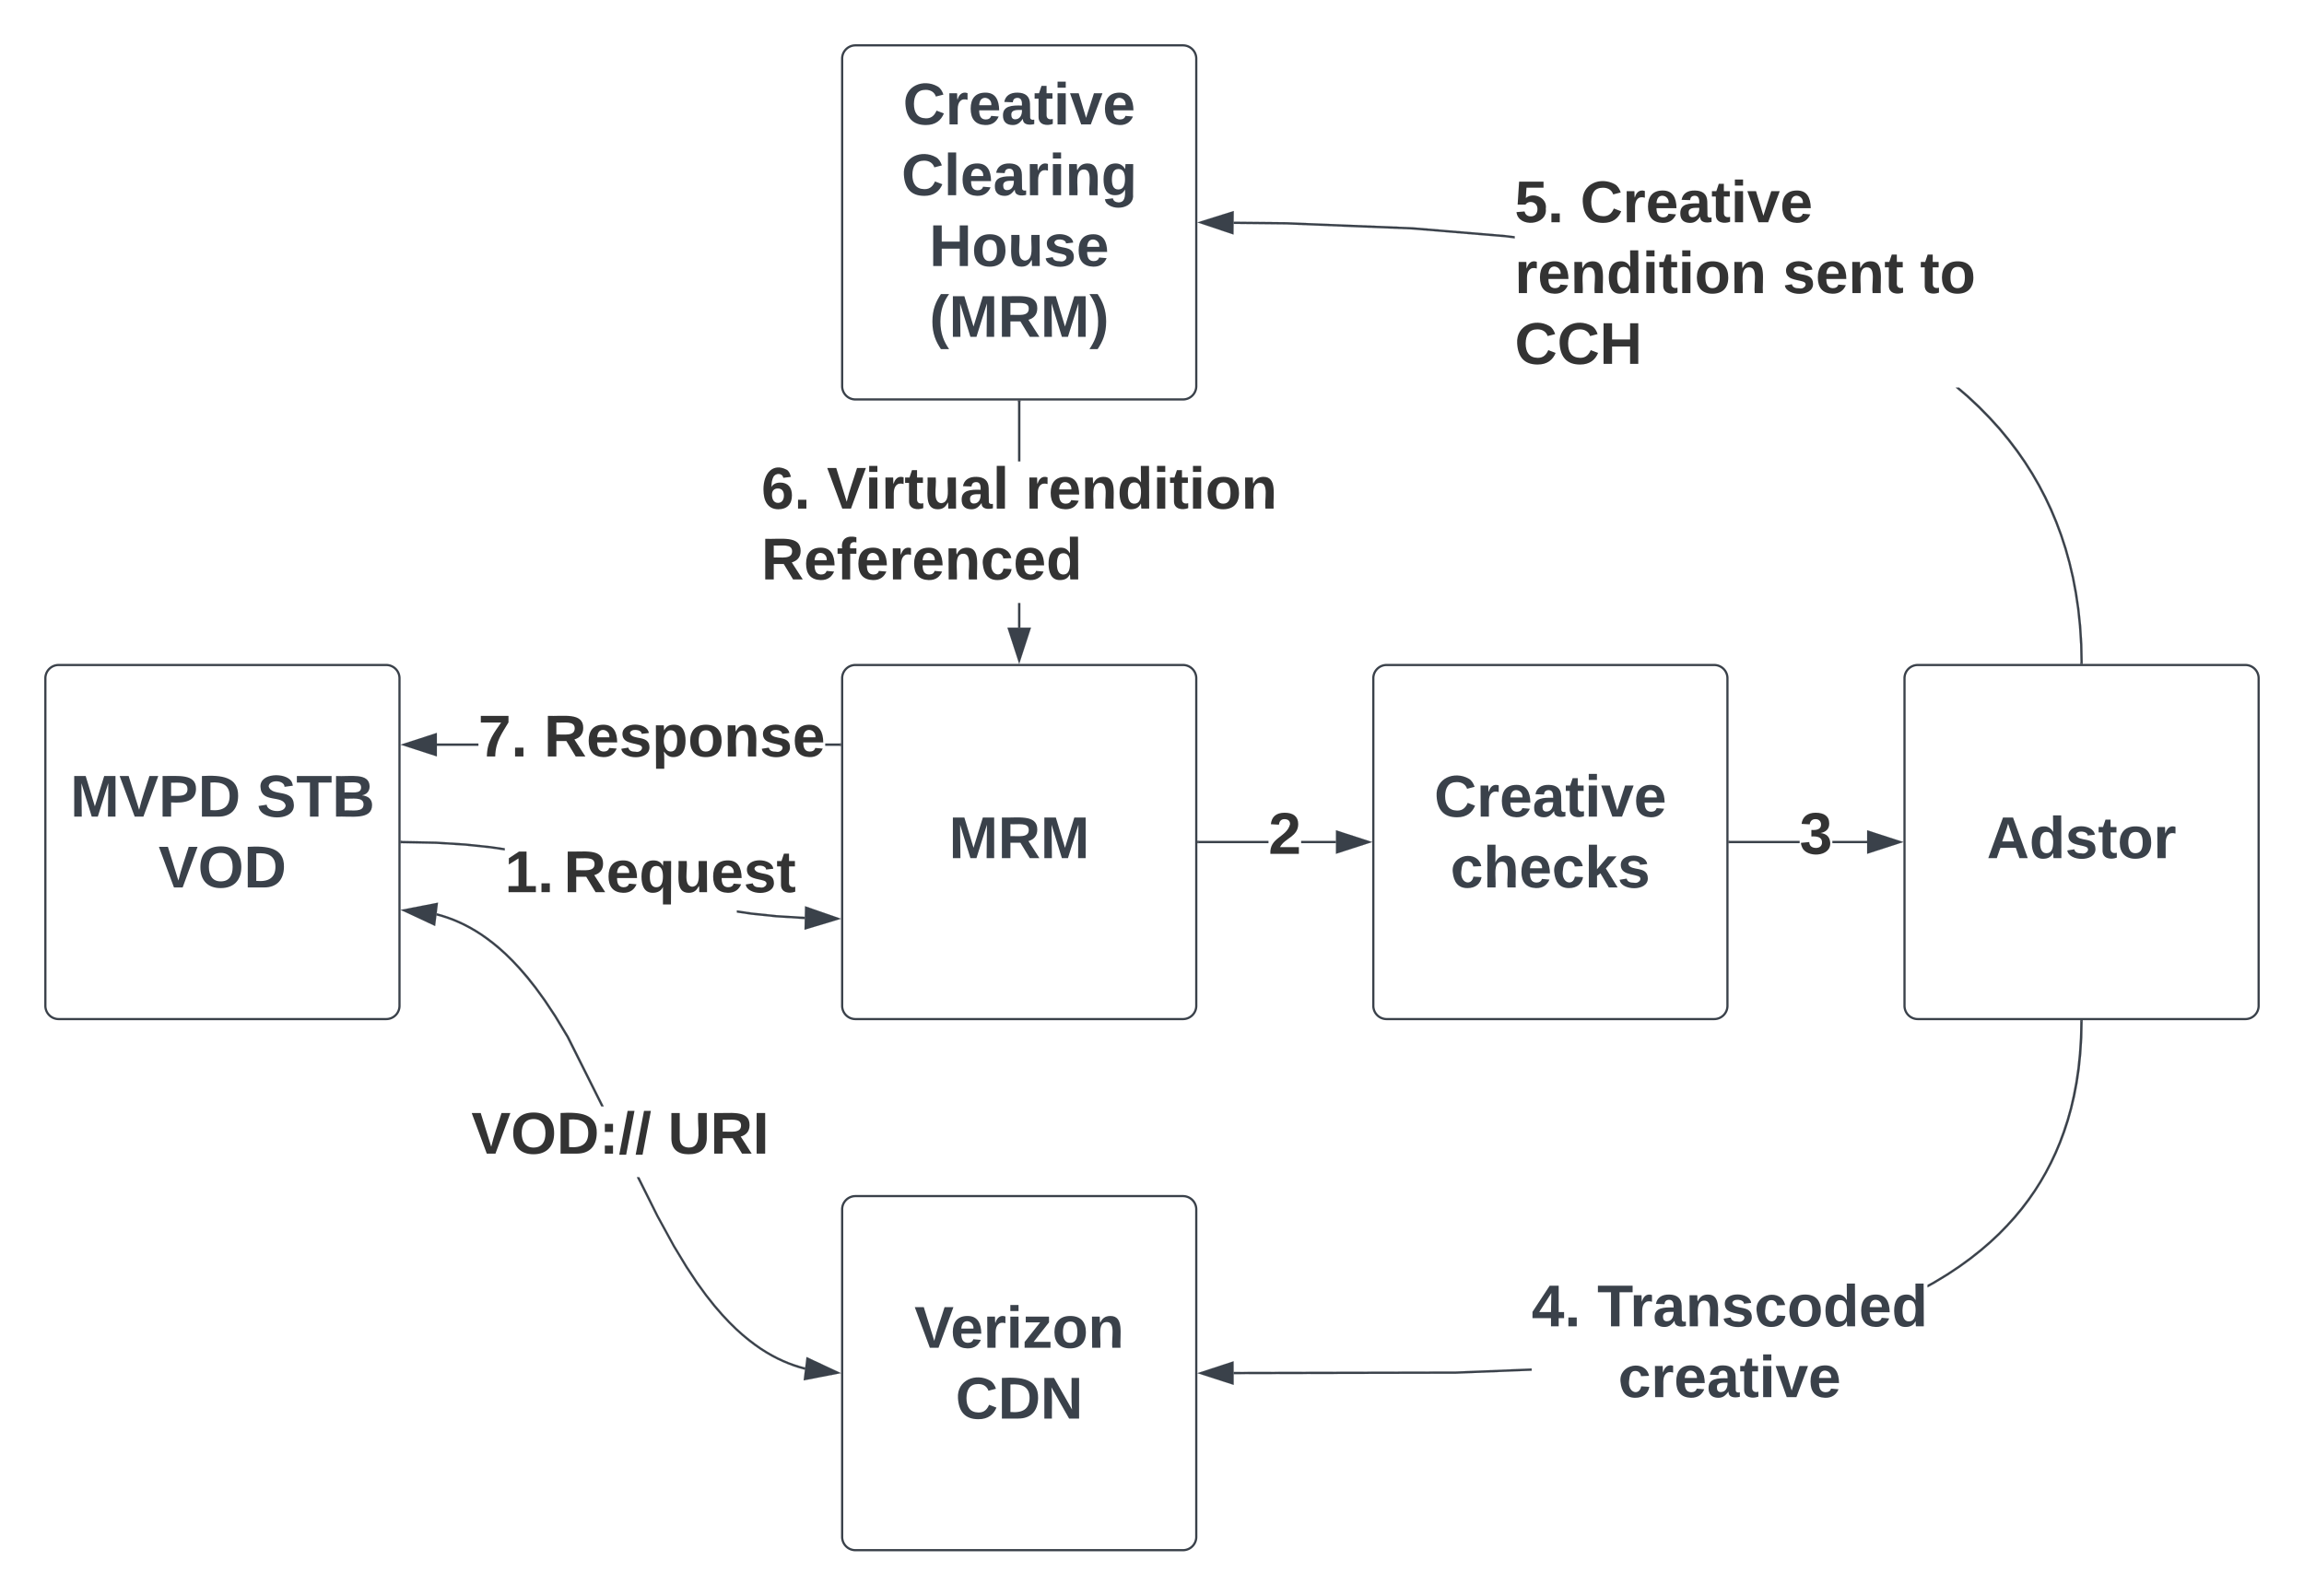 <svg xmlns="http://www.w3.org/2000/svg" xmlns:xlink="http://www.w3.org/1999/xlink" xmlns:lucid="lucid" width="1041" height="721"><g transform="translate(2140.5 60.5)" lucid:page-tab-id="X7cyZcZqhh62"><path d="M-2500-500h1500v1500h-1500z" fill="#fff"/><path d="M-2120 246a6 6 0 0 1 6-6h148a6 6 0 0 1 6 6v148a6 6 0 0 1-6 6h-148a6 6 0 0 1-6-6z" stroke="#3a414a" fill="#fff"/><use xlink:href="#a" transform="matrix(1,0,0,1,-2115,245) translate(6.259 63.521)"/><use xlink:href="#b" transform="matrix(1,0,0,1,-2115,245) translate(90.556 63.521)"/><use xlink:href="#c" transform="matrix(1,0,0,1,-2115,245) translate(46.148 95.521)"/><path d="M-1800.94 351.85l11.24 1.17 12.85.8-.06 1-12.9-.8-11.27-1.18-6.48-.96v-1zm-142.47-32.03l13.2.83 11.27 1.18 6.5.96v1l-6.63-.98-11.24-1.18-13.15-.82-15.56-.3v-1z" stroke="#3a414a" stroke-width=".05" fill="#3a414a"/><path d="M-1958.97 319.5l-.02 1h-.5v-1z" fill="#3a414a"/><path d="M-1958.95 319.5l-.02 1.04-.56-.02v-1.05zm-.52.98h.45l.02-.94-.47-.02z" stroke="#3a414a" stroke-width=".05" fill="#3a414a"/><path d="M-1762.12 354.63l-14.36 4.34.2-9.27z" fill="#3a414a"/><path d="M-1760.5 354.67l-16.5 4.97.23-10.64zm-15.46 3.62l12.23-3.7-12.07-4.2z" stroke="#3a414a" stroke-width=".05" fill="#3a414a"/><use xlink:href="#d" transform="matrix(1,0,0,1,-1912.438,321.318) translate(0 21.333)"/><use xlink:href="#e" transform="matrix(1,0,0,1,-1912.438,321.318) translate(26.667 21.333)"/><path d="M-1760 246a6 6 0 0 1 6-6h148a6 6 0 0 1 6 6v148a6 6 0 0 1-6 6h-148a6 6 0 0 1-6-6z" stroke="#3a414a" fill="#fff"/><use xlink:href="#f" transform="matrix(1,0,0,1,-1755,245) translate(43.259 82.271)"/><path d="M-1520 246a6 6 0 0 1 6-6h148a6 6 0 0 1 6 6v148a6 6 0 0 1-6 6h-148a6 6 0 0 1-6-6z" stroke="#3a414a" fill="#fff"/><use xlink:href="#g" transform="matrix(1,0,0,1,-1515,245) translate(22.481 63.521)"/><use xlink:href="#h" transform="matrix(1,0,0,1,-1515,245) translate(29.852 95.521)"/><path d="M-1567.4 320.5h-31.6v-1h31.6zm30.52 0h-15.7v-1h15.7z" stroke="#3a414a" stroke-width=".05" fill="#3a414a"/><path d="M-1599 320.5h-.5v-1h.5z" fill="#3a414a"/><path d="M-1598.96 320.52h-.57v-1.04h.57zm-.5-1v.96h.45v-.96z" stroke="#3a414a" stroke-width=".05" fill="#3a414a"/><path d="M-1522.12 320l-14.26 4.63v-9.26z" fill="#3a414a"/><path d="M-1520.5 320l-16.38 5.32v-10.64zm-15.38 3.95l12.14-3.95-12.14-3.95z" stroke="#3a414a" stroke-width=".05" fill="#3a414a"/><use xlink:href="#i" transform="matrix(1,0,0,1,-1567.407,304) translate(0 21.333)"/><path d="M-1280 246a6 6 0 0 1 6-6h148a6 6 0 0 1 6 6v148a6 6 0 0 1-6 6h-148a6 6 0 0 1-6-6z" stroke="#3a414a" fill="#fff"/><use xlink:href="#j" transform="matrix(1,0,0,1,-1275,245) translate(32.185 82.271)"/><path d="M-1327.4 320.5h-31.6v-1h31.6zm30.52 0h-15.7v-1h15.7z" stroke="#3a414a" stroke-width=".05" fill="#3a414a"/><path d="M-1359 320.5h-.5v-1h.5z" fill="#3a414a"/><path d="M-1358.96 320.52h-.57v-1.04h.57zm-.5-1v.96h.45v-.96z" stroke="#3a414a" stroke-width=".05" fill="#3a414a"/><path d="M-1282.12 320l-14.26 4.63v-9.26z" fill="#3a414a"/><path d="M-1280.5 320l-16.38 5.32v-10.64zm-15.38 3.95l12.14-3.95-12.14-3.95z" stroke="#3a414a" stroke-width=".05" fill="#3a414a"/><use xlink:href="#k" transform="matrix(1,0,0,1,-1327.407,304) translate(0 21.333)"/><path d="M-1760 486a6 6 0 0 1 6-6h148a6 6 0 0 1 6 6v148a6 6 0 0 1-6 6h-148a6 6 0 0 1-6-6z" stroke="#3a414a" fill="#fff"/><use xlink:href="#l" transform="matrix(1,0,0,1,-1755,485) translate(27.667 63.521)"/><use xlink:href="#m" transform="matrix(1,0,0,1,-1755,485) translate(46.222 95.521)"/><path d="M-1448.46 558.9l-34.16 1.36-100.5.2v-1l100.48-.2 34.18-1.37zm248.95-157.88l-.16 7.37-.46 7.3-.7 6.8-.95 6.35-1.14 6-1.34 5.66-1.5 5.38-1.67 5.12-1.83 4.9-1.98 4.7-2.14 4.54-2.3 4.4-2.45 4.25-2.62 4.13-2.8 4.04-3 3.96-3.23 3.9-3.45 3.8-3.7 3.8-3.98 3.73-4.3 3.7-4.66 3.7-5.06 3.68-5.52 3.66-6.05 3.67-3.1 1.7v-1.14l2.6-1.43 6.02-3.64 5.48-3.64 5.03-3.66 4.62-3.66 4.27-3.68 3.95-3.7 3.67-3.76 3.42-3.8 3.18-3.85 2.98-3.92 2.8-4 2.6-4.1 2.43-4.23 2.26-4.35 2.12-4.5 1.96-4.66 1.8-4.87 1.66-5.08 1.5-5.34 1.3-5.62 1.14-5.95.93-6.34.7-6.76.47-7.26.15-7.34z" stroke="#3a414a" stroke-width=".05" fill="#3a414a"/><path d="M-1199.5 401.03l-1-.02v-.5h1z" fill="#3a414a"/><path d="M-1199.5 401.05l-1.04-.02.02-.55h1.05zm-.98-.53v.46l.94.02v-.48z" stroke="#3a414a" stroke-width=".05" fill="#3a414a"/><path d="M-1583.6 564.6l-14.28-4.6 14.25-4.67z" fill="#3a414a"/><path d="M-1583.1 565.3l-16.4-5.3 16.37-5.36zm-13.16-5.3l12.15 3.92-.02-7.9z" stroke="#3a414a" stroke-width=".05" fill="#3a414a"/><use xlink:href="#n" transform="matrix(1,0,0,1,-1448.463,517.507) translate(0.005 21.333)"/><use xlink:href="#o" transform="matrix(1,0,0,1,-1448.463,517.507) translate(29.635 21.333)"/><use xlink:href="#p" transform="matrix(1,0,0,1,-1448.463,517.507) translate(39.116 53.333)"/><path d="M-1843.03 488.78l7.44 13.6 5.64 9.3 4.72 7.13 4.15 5.73 3.77 4.74 3.45 4 3.23 3.45 3.05 3 2.9 2.6 2.8 2.3 2.7 2.06 2.6 1.83 2.58 1.63 2.52 1.46 2.48 1.3 2.47 1.15 2.46 1.04 2.48.9 2.47.8 2.56.72-.26.96-2.58-.72-2.5-.8-2.5-.95-2.5-1.04-2.52-1.18-2.53-1.32-2.54-1.47-2.6-1.66-2.66-1.85-2.73-2.08-2.82-2.34-2.93-2.64-3.08-3.02-3.26-3.47-3.5-4.04-3.76-4.77-4.18-5.75-4.74-7.15-5.66-9.36-7.46-13.63-8.9-17.77h1.13zm-97.53-135.88l2.5.82 2.5.93 2.5 1.05 2.52 1.18 2.53 1.32 2.54 1.48 2.6 1.65 2.66 1.85 2.73 2.07 2.82 2.33 2.93 2.65 3.08 3.02 3.26 3.47 3.5 4.04 3.76 4.77 4.18 5.76 4.74 7.14 5.66 9.36 15.84 31.67h-1.12l-15.6-31.18-5.62-9.32-4.72-7.12-4.15-5.72-3.77-4.74-3.45-4-3.23-3.45-3.05-3-2.9-2.6-2.8-2.32-2.7-2.04-2.6-1.84-2.58-1.63-2.52-1.45-2.48-1.3-2.47-1.16-2.46-1.04-2.47-.9-2.48-.82-2.5-.7.26-.96z" stroke="#3a414a" stroke-width=".05" fill="#3a414a"/><path d="M-1762.1 559.8l-14.74 2.86 1.14-9.2z" fill="#3a414a"/><path d="M-1760.5 560l-16.9 3.28 1.3-10.57zm-15.75 2.03l12.54-2.43-11.6-5.4z" stroke="#3a414a" stroke-width=".05" fill="#3a414a"/><path d="M-1944.3 357.2l-13.6-6.33 14.73-2.86z" fill="#3a414a"/><path d="M-1943.9 357.95l-15.6-7.28 16.9-3.28zm-12.4-6.9l11.6 5.42.95-7.84z" stroke="#3a414a" stroke-width=".05" fill="#3a414a"/><use xlink:href="#q" transform="matrix(1,0,0,1,-1927.516,439.466) translate(0 21.333)"/><use xlink:href="#r" transform="matrix(1,0,0,1,-1927.516,439.466) translate(88.741 21.333)"/><path d="M-1760-34a6 6 0 0 1 6-6h148a6 6 0 0 1 6 6v148a6 6 0 0 1-6 6h-148a6 6 0 0 1-6-6z" stroke="#3a414a" fill="#fff"/><use xlink:href="#g" transform="matrix(1,0,0,1,-1755,-35) translate(22.481 30.708)"/><use xlink:href="#s" transform="matrix(1,0,0,1,-1755,-35) translate(21.778 62.708)"/><use xlink:href="#t" transform="matrix(1,0,0,1,-1755,-35) translate(34.37 94.708)"/><use xlink:href="#u" transform="matrix(1,0,0,1,-1755,-35) translate(34.444 126.708)"/><path d="M-1251.07 118.28l5.2 4.87 4.78 4.9 4.45 4.9 4.1 4.98 3.83 5.03 3.54 5.1 3.3 5.2 3.06 5.3 2.83 5.4 2.63 5.57 2.4 5.73 2.2 5.92 2 6.13 1.78 6.4 1.57 6.65 1.33 7 1.08 7.34.82 7.75.52 8.25.17 8.28-1 .03-.18-8.26-.52-8.2-.8-7.73-1.1-7.3-1.3-6.94-1.56-6.62-1.77-6.34-1.98-6.1-2.2-5.87-2.4-5.7-2.6-5.52-2.8-5.37-3.04-5.26-3.27-5.16-3.53-5.05-3.8-5-4.08-4.94-4.42-4.88-4.76-4.86-5.16-4.84-5.12-4.42h1.53zm-308.2-78.38l57 2.3 41.87 3.5 4.28.53v1l-4.4-.55-41.8-3.47-56.97-2.3-23.82-.24v-1z" stroke="#3a414a" stroke-width=".05" fill="#3a414a"/><path d="M-1199.5 239.5h-1v-.5l1-.03z" fill="#3a414a"/><path d="M-1199.47 239.53h-1.05l-.02-.56 1.05-.02zm-1-.5v.44h.94V239z" stroke="#3a414a" stroke-width=".05" fill="#3a414a"/><path d="M-1583.66 44.8l-14.22-4.78 14.3-4.5z" fill="#3a414a"/><path d="M-1583.17 45.48L-1599.5 40l16.44-5.16zm-13.1-5.45l12.1 4.07.1-7.9z" stroke="#3a414a" stroke-width=".05" fill="#3a414a"/><use xlink:href="#v" transform="matrix(1,0,0,1,-1456.125,18.602) translate(0 21.333)"/><use xlink:href="#w" transform="matrix(1,0,0,1,-1456.125,18.602) translate(29.63 21.333)"/><use xlink:href="#x" transform="matrix(1,0,0,1,-1456.125,18.602) translate(0 53.333)"/><use xlink:href="#y" transform="matrix(1,0,0,1,-1456.125,18.602) translate(121.111 53.333)"/><use xlink:href="#z" transform="matrix(1,0,0,1,-1456.125,18.602) translate(183.185 53.333)"/><use xlink:href="#A" transform="matrix(1,0,0,1,-1456.125,18.602) translate(0 85.333)"/><path d="M-1679.5 223.12h-1V212h1zm0-75.12h-1v-27h1z" stroke="#3a414a" stroke-width=".05" fill="#3a414a"/><path d="M-1679.5 121.02h-1v-.52h1z" fill="#3a414a"/><path d="M-1679.47 121.04h-1.06v-.57h1.06zm-1-.52v.47h.94v-.47z" stroke="#3a414a" stroke-width=".05" fill="#3a414a"/><path d="M-1680 237.88l-4.63-14.26h9.27z" fill="#3a414a"/><path d="M-1680 239.5l-5.32-16.38h10.64zm-3.95-15.38l3.95 12.14 3.95-12.14z" stroke="#3a414a" stroke-width=".05" fill="#3a414a"/><g><use xlink:href="#B" transform="matrix(1,0,0,1,-1796.519,148.001) translate(0 21.333)"/><use xlink:href="#C" transform="matrix(1,0,0,1,-1796.519,148.001) translate(29.63 21.333)"/><use xlink:href="#D" transform="matrix(1,0,0,1,-1796.519,148.001) translate(119.333 21.333)"/><use xlink:href="#E" transform="matrix(1,0,0,1,-1796.519,148.001) translate(0 53.333)"/></g><path d="M-1924.37 276.5h-18.75v-1h18.75zm163.37 0h-6.63v-1h6.63z" stroke="#3a414a" stroke-width=".05" fill="#3a414a"/><path d="M-1760.5 276.5h-.52v-1h.52z" fill="#3a414a"/><path d="M-1760.47 276.52h-.57v-1.04h.57zm-.52-1v.96h.47v-.96z" stroke="#3a414a" stroke-width=".05" fill="#3a414a"/><path d="M-1943.62 280.63l-14.26-4.63 14.26-4.63z" fill="#3a414a"/><path d="M-1943.12 281.32l-16.38-5.32 16.38-5.32zm-13.14-5.32l12.14 3.95v-7.9z" stroke="#3a414a" stroke-width=".05" fill="#3a414a"/><g><use xlink:href="#F" transform="matrix(1,0,0,1,-1924.37,260) translate(0 21.333)"/><use xlink:href="#G" transform="matrix(1,0,0,1,-1924.37,260) translate(29.63 21.333)"/></g><defs><path fill="#3a414a" d="M230 0l2-204L168 0h-37L68-204 70 0H24v-248h70l56 185 57-185h69V0h-46" id="H"/><path fill="#3a414a" d="M147 0H94L2-248h55l64 206c17-72 42-137 63-206h54" id="I"/><path fill="#3a414a" d="M24-248c93 1 206-16 204 79-1 75-69 88-152 82V0H24v-248zm52 121c47 0 100 7 100-41 0-47-54-39-100-39v80" id="J"/><path fill="#3a414a" d="M24-248c120-7 223 5 221 122C244-46 201 0 124 0H24v-248zM76-40c74 7 117-18 117-86 0-67-45-88-117-82v168" id="K"/><g id="a"><use transform="matrix(0.074,0,0,0.074,0,0)" xlink:href="#H"/><use transform="matrix(0.074,0,0,0.074,22.148,0)" xlink:href="#I"/><use transform="matrix(0.074,0,0,0.074,39.926,0)" xlink:href="#J"/><use transform="matrix(0.074,0,0,0.074,57.704,0)" xlink:href="#K"/></g><path fill="#3a414a" d="M169-182c-1-43-94-46-97-3 18 66 151 10 154 114 3 95-165 93-204 36-6-8-10-19-12-30l50-8c3 46 112 56 116 5-17-69-150-10-154-114-4-87 153-88 188-35 5 8 8 18 10 28" id="L"/><path fill="#3a414a" d="M136-208V0H84v-208H4v-40h212v40h-80" id="M"/><path fill="#3a414a" d="M182-130c37 4 62 22 62 59C244 23 116-4 24 0v-248c84 5 203-23 205 63 0 31-19 50-47 55zM76-148c40-3 101 13 101-30 0-44-60-28-101-31v61zm0 110c48-3 116 14 116-37 0-48-69-32-116-35v72" id="N"/><g id="b"><use transform="matrix(0.074,0,0,0.074,0,0)" xlink:href="#L"/><use transform="matrix(0.074,0,0,0.074,17.778,0)" xlink:href="#M"/><use transform="matrix(0.074,0,0,0.074,34,0)" xlink:href="#N"/></g><path fill="#3a414a" d="M140-251c80 0 125 45 125 126S219 4 139 4C58 4 15-44 15-125s44-126 125-126zm-1 214c52 0 73-35 73-88 0-50-21-86-72-86-52 0-73 35-73 86s22 88 72 88" id="O"/><g id="c"><use transform="matrix(0.074,0,0,0.074,0,0)" xlink:href="#I"/><use transform="matrix(0.074,0,0,0.074,17.778,0)" xlink:href="#O"/><use transform="matrix(0.074,0,0,0.074,38.519,0)" xlink:href="#K"/></g><path fill="#333" d="M23 0v-37h61v-169l-59 37v-38l62-41h46v211h57V0H23" id="P"/><path fill="#333" d="M24 0v-54h51V0H24" id="Q"/><g id="d"><use transform="matrix(0.074,0,0,0.074,0,0)" xlink:href="#P"/><use transform="matrix(0.074,0,0,0.074,14.815,0)" xlink:href="#Q"/></g><path fill="#333" d="M240-174c0 40-23 61-54 70L253 0h-59l-57-94H76V0H24v-248c93 4 217-23 216 74zM76-134c48-2 112 12 112-38 0-48-66-32-112-35v73" id="R"/><path fill="#333" d="M185-48c-13 30-37 53-82 52C43 2 14-33 14-96s30-98 90-98c62 0 83 45 84 108H66c0 31 8 55 39 56 18 0 30-7 34-22zm-45-69c5-46-57-63-70-21-2 6-4 13-4 21h74" id="S"/><path fill="#333" d="M84 4C32 4 15-41 15-95c0-55 18-99 73-99 29 0 47 12 58 34l2-30h48l-1 265h-49V-32C136-9 114 4 84 4zm21-34c32 0 41-29 41-66 0-36-9-64-40-64-33 0-39 30-40 65 0 43 13 65 39 65" id="T"/><path fill="#333" d="M85 4C-2 5 27-109 22-190h50c7 57-23 150 33 157 60-5 35-97 40-157h50l1 190h-47c-2-12 1-28-3-38-12 25-28 42-61 42" id="U"/><path fill="#333" d="M137-138c1-29-70-34-71-4 15 46 118 7 119 86 1 83-164 76-172 9l43-7c4 19 20 25 44 25 33 8 57-30 24-41C81-84 22-81 20-136c-2-80 154-74 161-7" id="V"/><path fill="#333" d="M115-3C79 11 28 4 28-45v-112H4v-33h27l15-45h31v45h36v33H77v99c-1 23 16 31 38 25v30" id="W"/><g id="e"><use transform="matrix(0.074,0,0,0.074,0,0)" xlink:href="#R"/><use transform="matrix(0.074,0,0,0.074,19.185,0)" xlink:href="#S"/><use transform="matrix(0.074,0,0,0.074,34,0)" xlink:href="#T"/><use transform="matrix(0.074,0,0,0.074,50.222,0)" xlink:href="#U"/><use transform="matrix(0.074,0,0,0.074,66.444,0)" xlink:href="#S"/><use transform="matrix(0.074,0,0,0.074,81.259,0)" xlink:href="#V"/><use transform="matrix(0.074,0,0,0.074,96.074,0)" xlink:href="#W"/></g><path fill="#3a414a" d="M240-174c0 40-23 61-54 70L253 0h-59l-57-94H76V0H24v-248c93 4 217-23 216 74zM76-134c48-2 112 12 112-38 0-48-66-32-112-35v73" id="X"/><g id="f"><use transform="matrix(0.074,0,0,0.074,0,0)" xlink:href="#H"/><use transform="matrix(0.074,0,0,0.074,22.148,0)" xlink:href="#X"/><use transform="matrix(0.074,0,0,0.074,41.333,0)" xlink:href="#H"/></g><path fill="#3a414a" d="M67-125c0 53 21 87 73 88 37 1 54-22 65-47l45 17C233-25 199 4 140 4 58 4 20-42 15-125 8-235 124-281 211-232c18 10 29 29 36 50l-46 12c-8-25-30-41-62-41-52 0-71 34-72 86" id="Y"/><path fill="#3a414a" d="M135-150c-39-12-60 13-60 57V0H25l-1-190h47c2 13-1 29 3 40 6-28 27-53 61-41v41" id="Z"/><path fill="#3a414a" d="M185-48c-13 30-37 53-82 52C43 2 14-33 14-96s30-98 90-98c62 0 83 45 84 108H66c0 31 8 55 39 56 18 0 30-7 34-22zm-45-69c5-46-57-63-70-21-2 6-4 13-4 21h74" id="aa"/><path fill="#3a414a" d="M133-34C117-15 103 5 69 4 32 3 11-16 11-54c-1-60 55-63 116-61 1-26-3-47-28-47-18 1-26 9-28 27l-52-2c7-38 36-58 82-57s74 22 75 68l1 82c-1 14 12 18 25 15v27c-30 8-71 5-69-32zm-48 3c29 0 43-24 42-57-32 0-66-3-65 30 0 17 8 27 23 27" id="ab"/><path fill="#3a414a" d="M115-3C79 11 28 4 28-45v-112H4v-33h27l15-45h31v45h36v33H77v99c-1 23 16 31 38 25v30" id="ac"/><path fill="#3a414a" d="M25-224v-37h50v37H25zM25 0v-190h50V0H25" id="ad"/><path fill="#3a414a" d="M128 0H69L1-190h53L99-40l48-150h52" id="ae"/><g id="g"><use transform="matrix(0.074,0,0,0.074,0,0)" xlink:href="#Y"/><use transform="matrix(0.074,0,0,0.074,19.185,0)" xlink:href="#Z"/><use transform="matrix(0.074,0,0,0.074,29.556,0)" xlink:href="#aa"/><use transform="matrix(0.074,0,0,0.074,44.37,0)" xlink:href="#ab"/><use transform="matrix(0.074,0,0,0.074,59.185,0)" xlink:href="#ac"/><use transform="matrix(0.074,0,0,0.074,68,0)" xlink:href="#ad"/><use transform="matrix(0.074,0,0,0.074,75.407,0)" xlink:href="#ae"/><use transform="matrix(0.074,0,0,0.074,90.222,0)" xlink:href="#aa"/></g><path fill="#3a414a" d="M190-63c-7 42-38 67-86 67-59 0-84-38-90-98-12-110 154-137 174-36l-49 2c-2-19-15-32-35-32-30 0-35 28-38 64-6 74 65 87 74 30" id="af"/><path fill="#3a414a" d="M114-157C55-157 80-60 75 0H25v-261h50l-1 109c12-26 28-41 61-42 86-1 58 113 63 194h-50c-7-57 23-157-34-157" id="ag"/><path fill="#3a414a" d="M147 0L96-86 75-71V0H25v-261h50v150l67-79h53l-66 74L201 0h-54" id="ah"/><path fill="#3a414a" d="M137-138c1-29-70-34-71-4 15 46 118 7 119 86 1 83-164 76-172 9l43-7c4 19 20 25 44 25 33 8 57-30 24-41C81-84 22-81 20-136c-2-80 154-74 161-7" id="ai"/><g id="h"><use transform="matrix(0.074,0,0,0.074,0,0)" xlink:href="#af"/><use transform="matrix(0.074,0,0,0.074,14.815,0)" xlink:href="#ag"/><use transform="matrix(0.074,0,0,0.074,31.037,0)" xlink:href="#aa"/><use transform="matrix(0.074,0,0,0.074,45.852,0)" xlink:href="#af"/><use transform="matrix(0.074,0,0,0.074,60.667,0)" xlink:href="#ah"/><use transform="matrix(0.074,0,0,0.074,75.481,0)" xlink:href="#ai"/></g><path fill="#333" d="M182-182c0 78-84 86-111 141h115V0H12c-6-101 99-100 120-180 1-22-12-31-33-32-23 0-32 14-35 34l-49-3c5-45 32-70 84-70 51 0 83 22 83 69" id="aj"/><use transform="matrix(0.074,0,0,0.074,0,0)" xlink:href="#aj" id="i"/><path fill="#3a414a" d="M199 0l-22-63H83L61 0H9l90-248h61L250 0h-51zm-33-102l-36-108c-10 38-24 72-36 108h72" id="ak"/><path fill="#3a414a" d="M88-194c31-1 46 15 58 34l-1-101h50l1 261h-48c-2-10 0-23-3-31C134-8 116 4 84 4 32 4 16-41 15-95c0-56 19-97 73-99zm17 164c33 0 40-30 41-66 1-37-9-64-41-64s-38 30-39 65c0 43 13 65 39 65" id="al"/><path fill="#3a414a" d="M110-194c64 0 96 36 96 99 0 64-35 99-97 99-61 0-95-36-95-99 0-62 34-99 96-99zm-1 164c35 0 45-28 45-65 0-40-10-65-43-65-34 0-45 26-45 65 0 36 10 65 43 65" id="am"/><g id="j"><use transform="matrix(0.074,0,0,0.074,0,0)" xlink:href="#ak"/><use transform="matrix(0.074,0,0,0.074,19.185,0)" xlink:href="#al"/><use transform="matrix(0.074,0,0,0.074,35.407,0)" xlink:href="#ai"/><use transform="matrix(0.074,0,0,0.074,50.222,0)" xlink:href="#ac"/><use transform="matrix(0.074,0,0,0.074,59.037,0)" xlink:href="#am"/><use transform="matrix(0.074,0,0,0.074,75.259,0)" xlink:href="#Z"/></g><path fill="#333" d="M128-127c34 4 56 21 59 58 7 91-148 94-172 28-4-9-6-17-7-26l51-5c1 24 16 35 40 36 23 0 39-12 38-36-1-31-31-36-65-34v-40c32 2 59-3 59-33 0-20-13-33-34-33s-33 13-35 32l-50-3c6-44 37-68 86-68 50 0 83 20 83 66 0 35-22 52-53 58" id="an"/><use transform="matrix(0.074,0,0,0.074,0,0)" xlink:href="#an" id="k"/><path fill="#3a414a" d="M12 0v-35l95-120H19v-35h142v35L67-36h103V0H12" id="ao"/><path fill="#3a414a" d="M135-194c87-1 58 113 63 194h-50c-7-57 23-157-34-157-59 0-34 97-39 157H25l-1-190h47c2 12-1 28 3 38 12-26 28-41 61-42" id="ap"/><g id="l"><use transform="matrix(0.074,0,0,0.074,0,0)" xlink:href="#I"/><use transform="matrix(0.074,0,0,0.074,16.296,0)" xlink:href="#aa"/><use transform="matrix(0.074,0,0,0.074,31.111,0)" xlink:href="#Z"/><use transform="matrix(0.074,0,0,0.074,41.481,0)" xlink:href="#ad"/><use transform="matrix(0.074,0,0,0.074,48.889,0)" xlink:href="#ao"/><use transform="matrix(0.074,0,0,0.074,62.222,0)" xlink:href="#am"/><use transform="matrix(0.074,0,0,0.074,78.444,0)" xlink:href="#ap"/></g><path fill="#3a414a" d="M175 0L67-191c6 58 2 128 3 191H24v-248h59L193-55c-6-58-2-129-3-193h46V0h-61" id="aq"/><g id="m"><use transform="matrix(0.074,0,0,0.074,0,0)" xlink:href="#Y"/><use transform="matrix(0.074,0,0,0.074,19.185,0)" xlink:href="#K"/><use transform="matrix(0.074,0,0,0.074,38.37,0)" xlink:href="#aq"/></g><path fill="#3a414a" d="M165-50V0h-47v-50H5v-38l105-160h55v161h33v37h-33zm-47-37l2-116L46-87h72" id="ar"/><path fill="#3a414a" d="M24 0v-54h51V0H24" id="as"/><g id="n"><use transform="matrix(0.074,0,0,0.074,0,0)" xlink:href="#ar"/><use transform="matrix(0.074,0,0,0.074,14.815,0)" xlink:href="#as"/></g><g id="o"><use transform="matrix(0.074,0,0,0.074,0,0)" xlink:href="#M"/><use transform="matrix(0.074,0,0,0.074,14.741,0)" xlink:href="#Z"/><use transform="matrix(0.074,0,0,0.074,25.111,0)" xlink:href="#ab"/><use transform="matrix(0.074,0,0,0.074,39.926,0)" xlink:href="#ap"/><use transform="matrix(0.074,0,0,0.074,56.148,0)" xlink:href="#ai"/><use transform="matrix(0.074,0,0,0.074,70.963,0)" xlink:href="#af"/><use transform="matrix(0.074,0,0,0.074,85.778,0)" xlink:href="#am"/><use transform="matrix(0.074,0,0,0.074,102,0)" xlink:href="#al"/><use transform="matrix(0.074,0,0,0.074,118.222,0)" xlink:href="#aa"/><use transform="matrix(0.074,0,0,0.074,133.037,0)" xlink:href="#al"/></g><g id="p"><use transform="matrix(0.074,0,0,0.074,0,0)" xlink:href="#af"/><use transform="matrix(0.074,0,0,0.074,14.815,0)" xlink:href="#Z"/><use transform="matrix(0.074,0,0,0.074,25.185,0)" xlink:href="#aa"/><use transform="matrix(0.074,0,0,0.074,40,0)" xlink:href="#ab"/><use transform="matrix(0.074,0,0,0.074,54.815,0)" xlink:href="#ac"/><use transform="matrix(0.074,0,0,0.074,63.63,0)" xlink:href="#ad"/><use transform="matrix(0.074,0,0,0.074,71.037,0)" xlink:href="#ae"/><use transform="matrix(0.074,0,0,0.074,85.852,0)" xlink:href="#aa"/></g><path fill="#333" d="M147 0H94L2-248h55l64 206c17-72 42-137 63-206h54" id="at"/><path fill="#333" d="M140-251c80 0 125 45 125 126S219 4 139 4C58 4 15-44 15-125s44-126 125-126zm-1 214c52 0 73-35 73-88 0-50-21-86-72-86-52 0-73 35-73 86s22 88 72 88" id="au"/><path fill="#333" d="M24-248c120-7 223 5 221 122C244-46 201 0 124 0H24v-248zM76-40c74 7 117-18 117-86 0-67-45-88-117-82v168" id="av"/><path fill="#333" d="M35-132v-50h50v50H35zM35 0v-49h50V0H35" id="aw"/><path fill="#333" d="M4 7l51-268h42L46 7H4" id="ax"/><g id="q"><use transform="matrix(0.074,0,0,0.074,0,0)" xlink:href="#at"/><use transform="matrix(0.074,0,0,0.074,17.778,0)" xlink:href="#au"/><use transform="matrix(0.074,0,0,0.074,38.519,0)" xlink:href="#av"/><use transform="matrix(0.074,0,0,0.074,57.704,0)" xlink:href="#aw"/><use transform="matrix(0.074,0,0,0.074,66.519,0)" xlink:href="#ax"/><use transform="matrix(0.074,0,0,0.074,73.926,0)" xlink:href="#ax"/></g><path fill="#333" d="M238-95c0 69-44 99-111 99C63 4 22-25 22-93v-155h51v151c-1 38 19 59 55 60 90 1 49-130 58-211h52v153" id="ay"/><path fill="#333" d="M24 0v-248h52V0H24" id="az"/><g id="r"><use transform="matrix(0.074,0,0,0.074,0,0)" xlink:href="#ay"/><use transform="matrix(0.074,0,0,0.074,19.185,0)" xlink:href="#R"/><use transform="matrix(0.074,0,0,0.074,38.37,0)" xlink:href="#az"/></g><path fill="#3a414a" d="M25 0v-261h50V0H25" id="aA"/><path fill="#3a414a" d="M195-6C206 82 75 100 31 46c-4-6-6-13-8-21l49-6c3 16 16 24 34 25 40 0 42-37 40-79-11 22-30 35-61 35-53 0-70-43-70-97 0-56 18-96 73-97 30 0 46 14 59 34l2-30h47zm-90-29c32 0 41-27 41-63 0-35-9-62-40-62-32 0-39 29-40 63 0 36 9 62 39 62" id="aB"/><g id="s"><use transform="matrix(0.074,0,0,0.074,0,0)" xlink:href="#Y"/><use transform="matrix(0.074,0,0,0.074,19.185,0)" xlink:href="#aA"/><use transform="matrix(0.074,0,0,0.074,26.593,0)" xlink:href="#aa"/><use transform="matrix(0.074,0,0,0.074,41.407,0)" xlink:href="#ab"/><use transform="matrix(0.074,0,0,0.074,56.222,0)" xlink:href="#Z"/><use transform="matrix(0.074,0,0,0.074,66.593,0)" xlink:href="#ad"/><use transform="matrix(0.074,0,0,0.074,74,0)" xlink:href="#ap"/><use transform="matrix(0.074,0,0,0.074,90.222,0)" xlink:href="#aB"/></g><path fill="#3a414a" d="M186 0v-106H76V0H24v-248h52v99h110v-99h50V0h-50" id="aC"/><path fill="#3a414a" d="M85 4C-2 5 27-109 22-190h50c7 57-23 150 33 157 60-5 35-97 40-157h50l1 190h-47c-2-12 1-28-3-38-12 25-28 42-61 42" id="aD"/><g id="t"><use transform="matrix(0.074,0,0,0.074,0,0)" xlink:href="#aC"/><use transform="matrix(0.074,0,0,0.074,19.185,0)" xlink:href="#am"/><use transform="matrix(0.074,0,0,0.074,35.407,0)" xlink:href="#aD"/><use transform="matrix(0.074,0,0,0.074,51.63,0)" xlink:href="#ai"/><use transform="matrix(0.074,0,0,0.074,66.444,0)" xlink:href="#aa"/></g><path fill="#3a414a" d="M67-93c0 74 22 123 53 168H70C40 30 18-18 18-93s22-123 52-168h50c-32 44-53 94-53 168" id="aE"/><path fill="#3a414a" d="M102-93c0 74-22 123-52 168H0C30 29 54-18 53-93c0-74-22-123-53-168h50c30 45 52 94 52 168" id="aF"/><g id="u"><use transform="matrix(0.074,0,0,0.074,0,0)" xlink:href="#aE"/><use transform="matrix(0.074,0,0,0.074,8.815,0)" xlink:href="#H"/><use transform="matrix(0.074,0,0,0.074,30.963,0)" xlink:href="#X"/><use transform="matrix(0.074,0,0,0.074,50.148,0)" xlink:href="#H"/><use transform="matrix(0.074,0,0,0.074,72.296,0)" xlink:href="#aF"/></g><path fill="#333" d="M139-81c0-46-55-55-73-27H18l9-140h149v37H72l-4 63c44-38 133-4 122 66C201 21 21 35 11-62l49-4c5 18 15 30 39 30 26 0 40-18 40-45" id="aG"/><g id="v"><use transform="matrix(0.074,0,0,0.074,0,0)" xlink:href="#aG"/><use transform="matrix(0.074,0,0,0.074,14.815,0)" xlink:href="#Q"/></g><path fill="#333" d="M67-125c0 53 21 87 73 88 37 1 54-22 65-47l45 17C233-25 199 4 140 4 58 4 20-42 15-125 8-235 124-281 211-232c18 10 29 29 36 50l-46 12c-8-25-30-41-62-41-52 0-71 34-72 86" id="aH"/><path fill="#333" d="M135-150c-39-12-60 13-60 57V0H25l-1-190h47c2 13-1 29 3 40 6-28 27-53 61-41v41" id="aI"/><path fill="#333" d="M133-34C117-15 103 5 69 4 32 3 11-16 11-54c-1-60 55-63 116-61 1-26-3-47-28-47-18 1-26 9-28 27l-52-2c7-38 36-58 82-57s74 22 75 68l1 82c-1 14 12 18 25 15v27c-30 8-71 5-69-32zm-48 3c29 0 43-24 42-57-32 0-66-3-65 30 0 17 8 27 23 27" id="aJ"/><path fill="#333" d="M25-224v-37h50v37H25zM25 0v-190h50V0H25" id="aK"/><path fill="#333" d="M128 0H69L1-190h53L99-40l48-150h52" id="aL"/><g id="w"><use transform="matrix(0.074,0,0,0.074,0,0)" xlink:href="#aH"/><use transform="matrix(0.074,0,0,0.074,19.185,0)" xlink:href="#aI"/><use transform="matrix(0.074,0,0,0.074,29.556,0)" xlink:href="#S"/><use transform="matrix(0.074,0,0,0.074,44.37,0)" xlink:href="#aJ"/><use transform="matrix(0.074,0,0,0.074,59.185,0)" xlink:href="#W"/><use transform="matrix(0.074,0,0,0.074,68,0)" xlink:href="#aK"/><use transform="matrix(0.074,0,0,0.074,75.407,0)" xlink:href="#aL"/><use transform="matrix(0.074,0,0,0.074,90.222,0)" xlink:href="#S"/></g><path fill="#333" d="M135-194c87-1 58 113 63 194h-50c-7-57 23-157-34-157-59 0-34 97-39 157H25l-1-190h47c2 12-1 28 3 38 12-26 28-41 61-42" id="aM"/><path fill="#333" d="M88-194c31-1 46 15 58 34l-1-101h50l1 261h-48c-2-10 0-23-3-31C134-8 116 4 84 4 32 4 16-41 15-95c0-56 19-97 73-99zm17 164c33 0 40-30 41-66 1-37-9-64-41-64s-38 30-39 65c0 43 13 65 39 65" id="aN"/><path fill="#333" d="M110-194c64 0 96 36 96 99 0 64-35 99-97 99-61 0-95-36-95-99 0-62 34-99 96-99zm-1 164c35 0 45-28 45-65 0-40-10-65-43-65-34 0-45 26-45 65 0 36 10 65 43 65" id="aO"/><g id="x"><use transform="matrix(0.074,0,0,0.074,0,0)" xlink:href="#aI"/><use transform="matrix(0.074,0,0,0.074,10.37,0)" xlink:href="#S"/><use transform="matrix(0.074,0,0,0.074,25.185,0)" xlink:href="#aM"/><use transform="matrix(0.074,0,0,0.074,41.407,0)" xlink:href="#aN"/><use transform="matrix(0.074,0,0,0.074,57.63,0)" xlink:href="#aK"/><use transform="matrix(0.074,0,0,0.074,65.037,0)" xlink:href="#W"/><use transform="matrix(0.074,0,0,0.074,73.852,0)" xlink:href="#aK"/><use transform="matrix(0.074,0,0,0.074,81.259,0)" xlink:href="#aO"/><use transform="matrix(0.074,0,0,0.074,97.481,0)" xlink:href="#aM"/></g><g id="y"><use transform="matrix(0.074,0,0,0.074,0,0)" xlink:href="#V"/><use transform="matrix(0.074,0,0,0.074,14.815,0)" xlink:href="#S"/><use transform="matrix(0.074,0,0,0.074,29.63,0)" xlink:href="#aM"/><use transform="matrix(0.074,0,0,0.074,45.852,0)" xlink:href="#W"/></g><g id="z"><use transform="matrix(0.074,0,0,0.074,0,0)" xlink:href="#W"/><use transform="matrix(0.074,0,0,0.074,8.815,0)" xlink:href="#aO"/></g><path fill="#333" d="M186 0v-106H76V0H24v-248h52v99h110v-99h50V0h-50" id="aP"/><g id="A"><use transform="matrix(0.074,0,0,0.074,0,0)" xlink:href="#aH"/><use transform="matrix(0.074,0,0,0.074,19.185,0)" xlink:href="#aH"/><use transform="matrix(0.074,0,0,0.074,38.37,0)" xlink:href="#aP"/></g><path fill="#333" d="M115-159c48 0 72 30 72 78 0 54-30 85-83 85-64 0-91-50-91-122 0-98 58-163 141-120 15 8 21 24 27 44l-47 6c-5-31-48-31-61-4-7 14-11 33-11 60 9-17 28-27 53-27zM102-35c24 0 36-20 36-45s-11-43-37-43c-23 0-36 14-36 38 0 27 11 50 37 50" id="aQ"/><g id="B"><use transform="matrix(0.074,0,0,0.074,0,0)" xlink:href="#aQ"/><use transform="matrix(0.074,0,0,0.074,14.815,0)" xlink:href="#Q"/></g><path fill="#333" d="M25 0v-261h50V0H25" id="aR"/><g id="C"><use transform="matrix(0.074,0,0,0.074,0,0)" xlink:href="#at"/><use transform="matrix(0.074,0,0,0.074,17.259,0)" xlink:href="#aK"/><use transform="matrix(0.074,0,0,0.074,24.667,0)" xlink:href="#aI"/><use transform="matrix(0.074,0,0,0.074,35.037,0)" xlink:href="#W"/><use transform="matrix(0.074,0,0,0.074,43.852,0)" xlink:href="#U"/><use transform="matrix(0.074,0,0,0.074,60.074,0)" xlink:href="#aJ"/><use transform="matrix(0.074,0,0,0.074,74.889,0)" xlink:href="#aR"/></g><g id="D"><use transform="matrix(0.074,0,0,0.074,0,0)" xlink:href="#aI"/><use transform="matrix(0.074,0,0,0.074,10.37,0)" xlink:href="#S"/><use transform="matrix(0.074,0,0,0.074,25.185,0)" xlink:href="#aM"/><use transform="matrix(0.074,0,0,0.074,41.407,0)" xlink:href="#aN"/><use transform="matrix(0.074,0,0,0.074,57.63,0)" xlink:href="#aK"/><use transform="matrix(0.074,0,0,0.074,65.037,0)" xlink:href="#W"/><use transform="matrix(0.074,0,0,0.074,73.852,0)" xlink:href="#aK"/><use transform="matrix(0.074,0,0,0.074,81.259,0)" xlink:href="#aO"/><use transform="matrix(0.074,0,0,0.074,97.481,0)" xlink:href="#aM"/></g><path fill="#333" d="M121-226c-27-7-43 5-38 36h38v33H83V0H34v-157H6v-33h28c-9-59 32-81 87-68v32" id="aS"/><path fill="#333" d="M190-63c-7 42-38 67-86 67-59 0-84-38-90-98-12-110 154-137 174-36l-49 2c-2-19-15-32-35-32-30 0-35 28-38 64-6 74 65 87 74 30" id="aT"/><g id="E"><use transform="matrix(0.074,0,0,0.074,0,0)" xlink:href="#R"/><use transform="matrix(0.074,0,0,0.074,19.185,0)" xlink:href="#S"/><use transform="matrix(0.074,0,0,0.074,34,0)" xlink:href="#aS"/><use transform="matrix(0.074,0,0,0.074,42.815,0)" xlink:href="#S"/><use transform="matrix(0.074,0,0,0.074,57.63,0)" xlink:href="#aI"/><use transform="matrix(0.074,0,0,0.074,68,0)" xlink:href="#S"/><use transform="matrix(0.074,0,0,0.074,82.815,0)" xlink:href="#aM"/><use transform="matrix(0.074,0,0,0.074,99.037,0)" xlink:href="#aT"/><use transform="matrix(0.074,0,0,0.074,113.852,0)" xlink:href="#S"/><use transform="matrix(0.074,0,0,0.074,128.667,0)" xlink:href="#aN"/></g><path fill="#333" d="M52 0c1-96 47-148 87-207H15v-41h169v40c-36 62-79 113-81 208H52" id="aU"/><g id="F"><use transform="matrix(0.074,0,0,0.074,0,0)" xlink:href="#aU"/><use transform="matrix(0.074,0,0,0.074,14.815,0)" xlink:href="#Q"/></g><path fill="#333" d="M135-194c53 0 70 44 70 98 0 56-19 98-73 100-31 1-45-17-59-34 3 33 2 69 2 105H25l-1-265h48c2 10 0 23 3 31 11-24 29-35 60-35zM114-30c33 0 39-31 40-66 0-38-9-64-40-64-56 0-55 130 0 130" id="aV"/><g id="G"><use transform="matrix(0.074,0,0,0.074,0,0)" xlink:href="#R"/><use transform="matrix(0.074,0,0,0.074,19.185,0)" xlink:href="#S"/><use transform="matrix(0.074,0,0,0.074,34,0)" xlink:href="#V"/><use transform="matrix(0.074,0,0,0.074,48.815,0)" xlink:href="#aV"/><use transform="matrix(0.074,0,0,0.074,65.037,0)" xlink:href="#aO"/><use transform="matrix(0.074,0,0,0.074,81.259,0)" xlink:href="#aM"/><use transform="matrix(0.074,0,0,0.074,97.481,0)" xlink:href="#V"/><use transform="matrix(0.074,0,0,0.074,112.296,0)" xlink:href="#S"/></g></defs></g></svg>